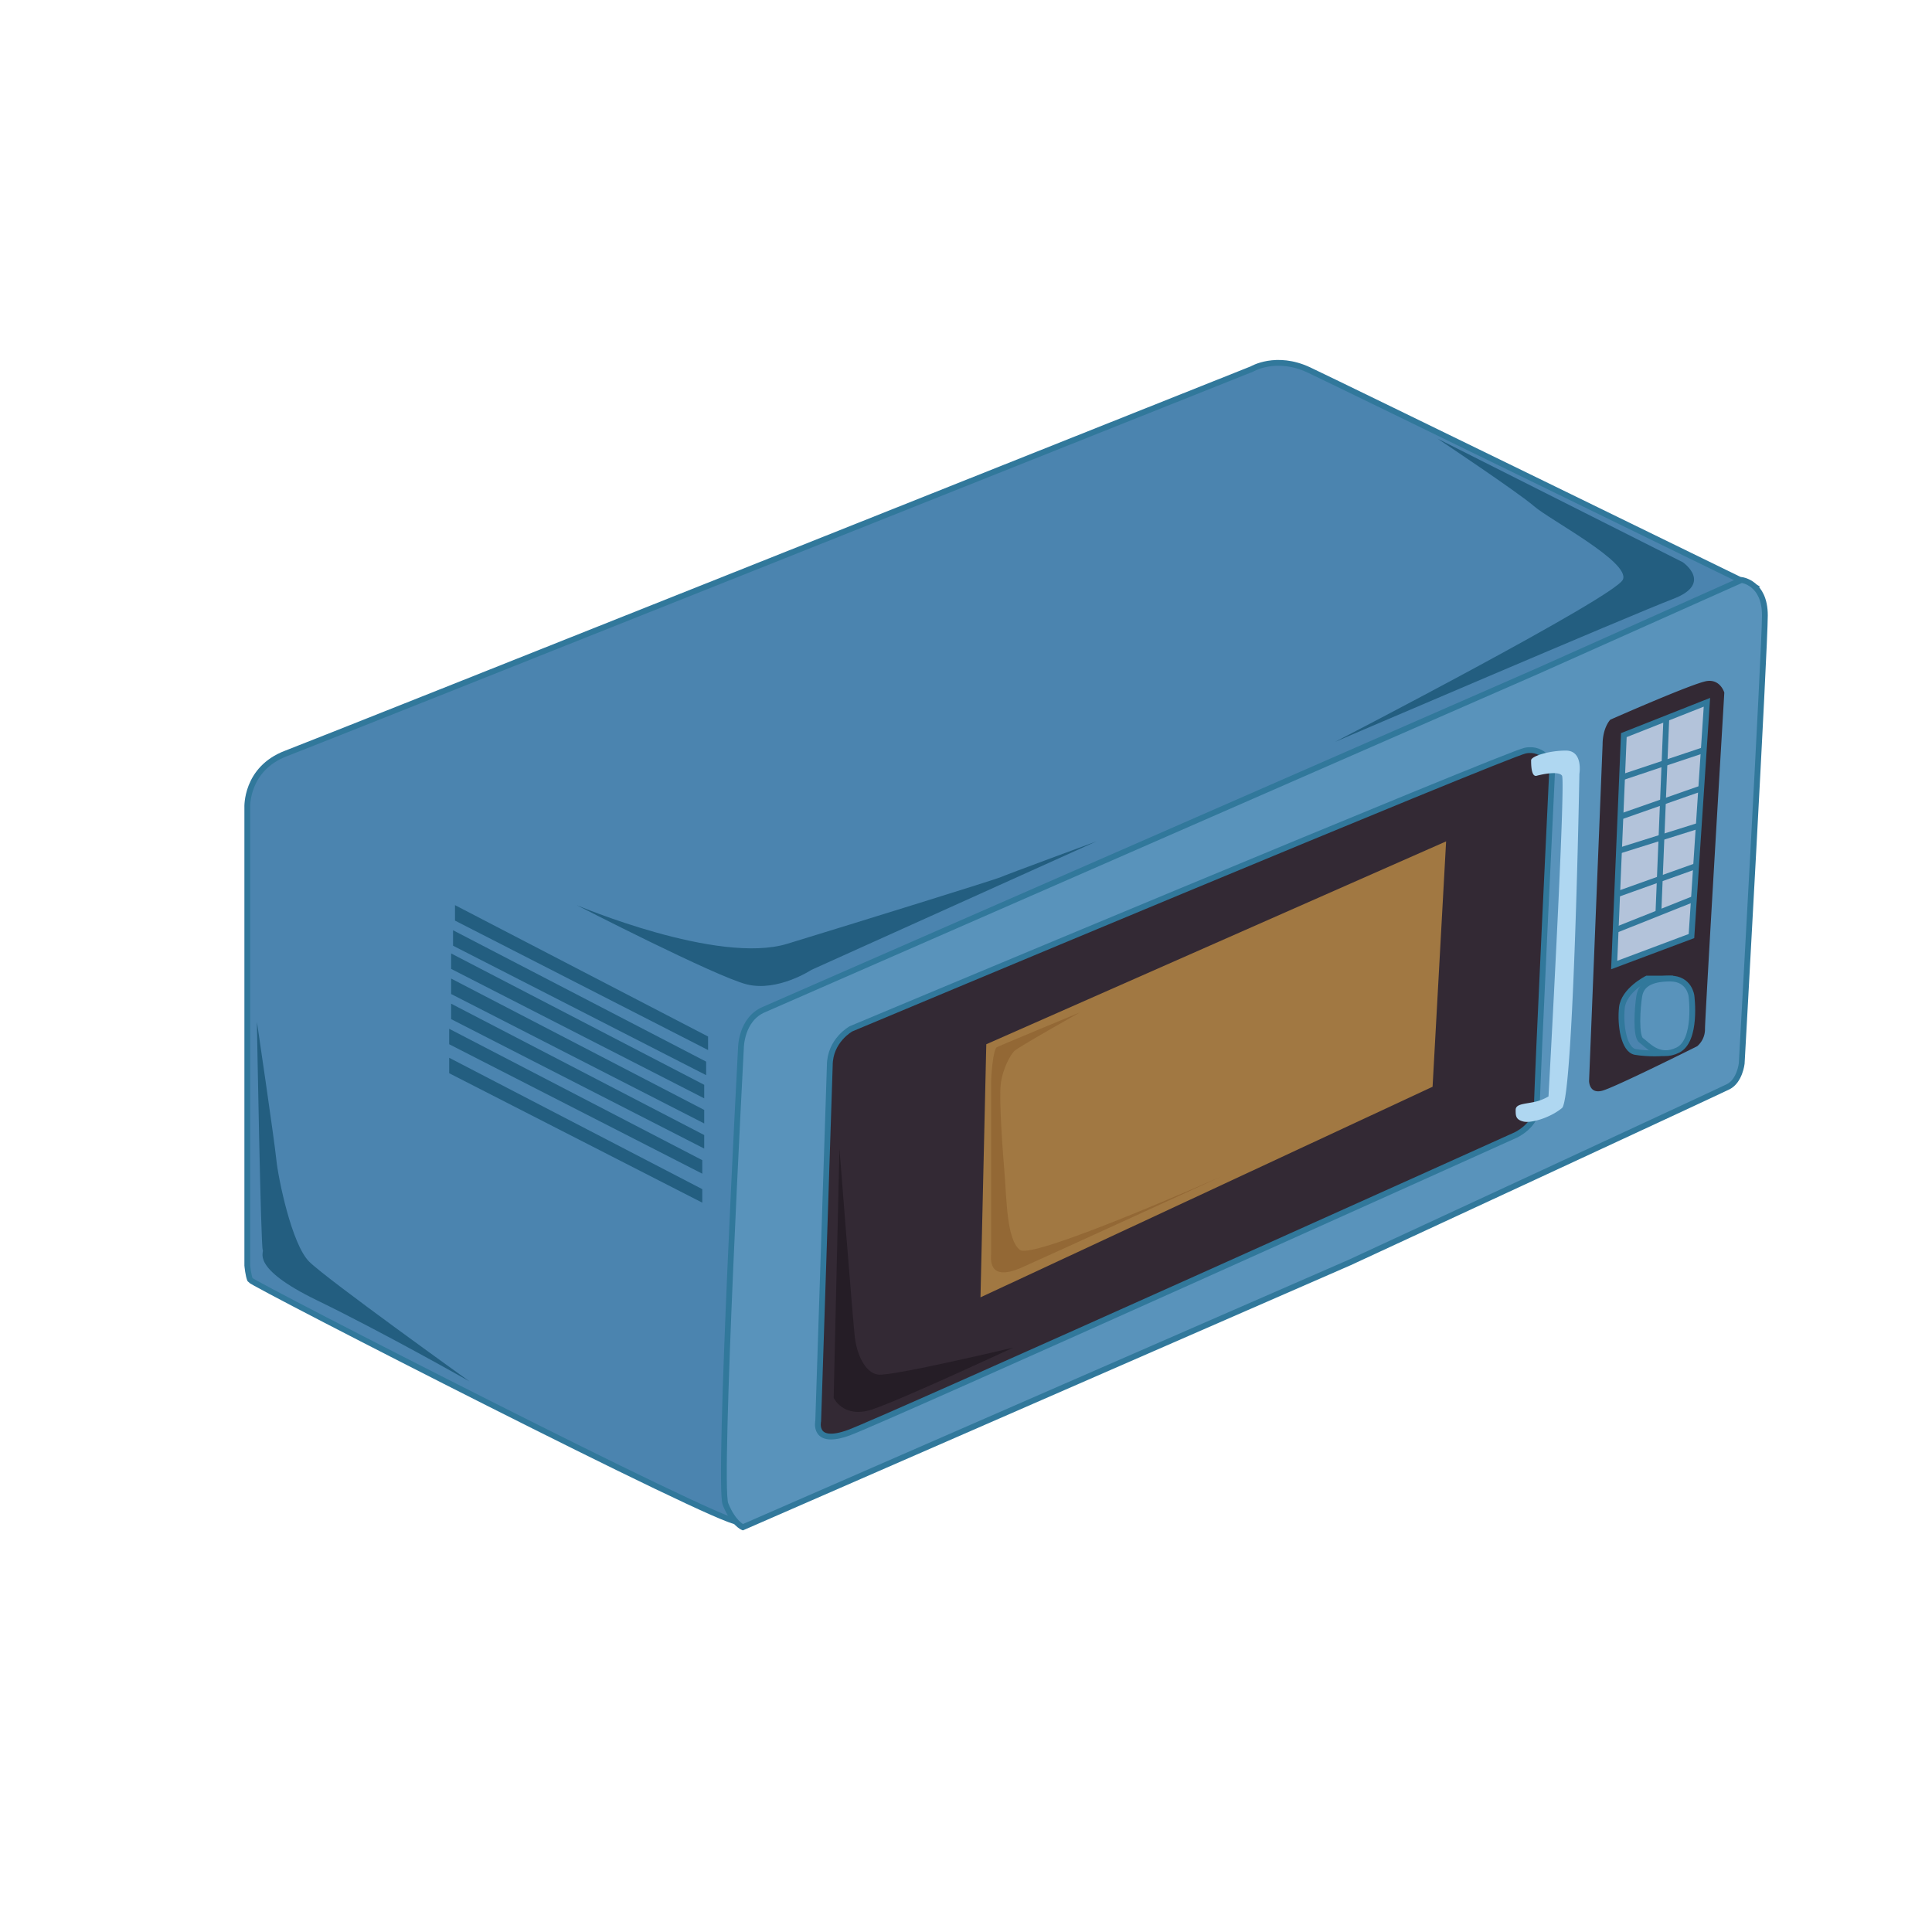 <svg id="Layer_2" data-name="Layer 2" xmlns="http://www.w3.org/2000/svg" viewBox="0 0 1000 1000"><defs><style>.cls-1{fill:#4b84af;}.cls-1,.cls-2,.cls-4,.cls-8,.cls-9{stroke:#31789b;stroke-miterlimit:10;stroke-width:3px;}.cls-2{fill:#5993bb;}.cls-3{fill:#235e80;}.cls-4,.cls-7{fill:#332934;}.cls-5{fill:#a17842;}.cls-6{fill:#afd7f1;}.cls-8{fill:#b3c3da;}.cls-9{fill:none;}.cls-10{fill:#251d26;}.cls-11{fill:#936835;}</style></defs><title>microwave</title><path class="cls-1" d="M128,655V418s-1-20,20-28S648,191,648,191s12.5-7.5,29.5.5,230,112,230,112l-511,227-7,250s-1,5-8,7-251-123-252-125S128,655,128,655Z"/><path class="cls-2" d="M395.5,522.5c2.06-.86,400-175,400-175l105.9-47.31s12.1,1.31,12.1,18.31-12,232-12,232-1,9-7,12-196,91-196,91l-314,137s-5-2-9-12,8-236,8-236S383.5,527.5,395.5,522.5Z"/><polygon class="cls-3" points="235.5 468.5 366.5 536.5 366.5 543.5 235.5 476.5 235.5 468.5"/><polygon class="cls-3" points="234.5 481.5 365.5 549.5 365.5 556.5 234.5 489.5 234.5 481.5"/><polygon class="cls-3" points="233.5 493.5 364.5 561.5 364.5 568.5 233.5 501.5 233.5 493.5"/><polygon class="cls-3" points="233.5 506.5 364.5 574.5 364.5 581.5 233.5 514.5 233.5 506.5"/><polygon class="cls-3" points="233.5 519.5 364.5 587.5 364.5 594.5 233.5 527.5 233.5 519.5"/><polygon class="cls-3" points="232.5 532.5 363.5 600.5 363.5 607.5 232.5 540.5 232.5 532.5"/><polygon class="cls-3" points="232.5 547.5 363.5 615.5 363.5 622.5 232.5 555.5 232.5 547.5"/><path class="cls-4" d="M429.5,551.5l-6,184s-3,13,16,6,345-154,345-154,11-5,11-15,8-176,8-176-4-10-14-8-349,144-349,144S429.5,538.5,429.5,551.5Z"/><polygon class="cls-5" points="510.5 540.5 507.5 671.5 741.5 562.5 748.5 435.5 510.5 540.5"/><path class="cls-6" d="M795.5,401.5s11-3,13,0-7,166-7,166a24.13,24.13,0,0,1-8,3c-5,1-9,1-9,4s0,5,4,6,14-2,20-7,9-173,9-173,2-12-7-12-18,3-18,5S792.5,402.5,795.5,401.5Z"/><path class="cls-7" d="M829.5,385.5l-7,174s0,7,7,5,49-23,49-23a11.6,11.6,0,0,0,4-9c0-6,10-174,10-174s-2-7-9-6-50,20-50,20S829.5,376.5,829.5,385.5Z"/><polygon class="cls-8" points="840.5 380.5 883.5 363.5 875.5 484.5 835.5 499.5 840.5 380.5"/><line class="cls-9" x1="836.26" y1="481.39" x2="876.77" y2="465.23"/><line class="cls-9" x1="837.04" y1="462.86" x2="877.9" y2="448.26"/><line class="cls-9" x1="837.5" y1="440.5" x2="879.28" y2="427.38"/><line class="cls-9" x1="838.73" y1="422.71" x2="880.55" y2="408.07"/><line class="cls-9" x1="839.58" y1="402.35" x2="881.86" y2="388.24"/><line class="cls-9" x1="862.5" y1="371.5" x2="858.39" y2="472.56"/><path class="cls-1" d="M864.5,506.5h-12s-12,6-13,15,1,22,7,23,15,1,17,0S864.5,506.5,864.5,506.5Z"/><path class="cls-2" d="M875.5,515.5s-1-9-11-9-15,3-16,9-2,21,1,23,9,10,19,5S875.5,515.5,875.5,515.5Z"/><path class="cls-3" d="M133,531s2,115,3,116-7,9,28,26,79,42,79,42-74-53-83-62-16-43-17-53-10-71-10-71Z"/><path class="cls-3" d="M744,227l127,64s16,11-5,19-175,74-175,74,145-75,149-84-38-31-46-38S744,227,744,227Z"/><path class="cls-10" d="M434.5,594.5l-3,129s5,11,20,6,73-32,73-32-63,15-70,14-11-11-12-19S434.5,594.5,434.5,594.5Z"/><path class="cls-11" d="M513,580v69c0,2-2,15,16,7s103-47,103-47-97,43-104,38-7-27-8-39-3-39-2-47,5-15,7-17,34-20,34-20-41,17-43,18-3,15-3,18Z"/><path class="cls-3" d="M567.5,435.5,420,502s-17.5,11.5-33.5,7.5-88-41-88-41,73,31,109,20S516,455,518,454,567.5,435.5,567.5,435.5Z"/></svg>